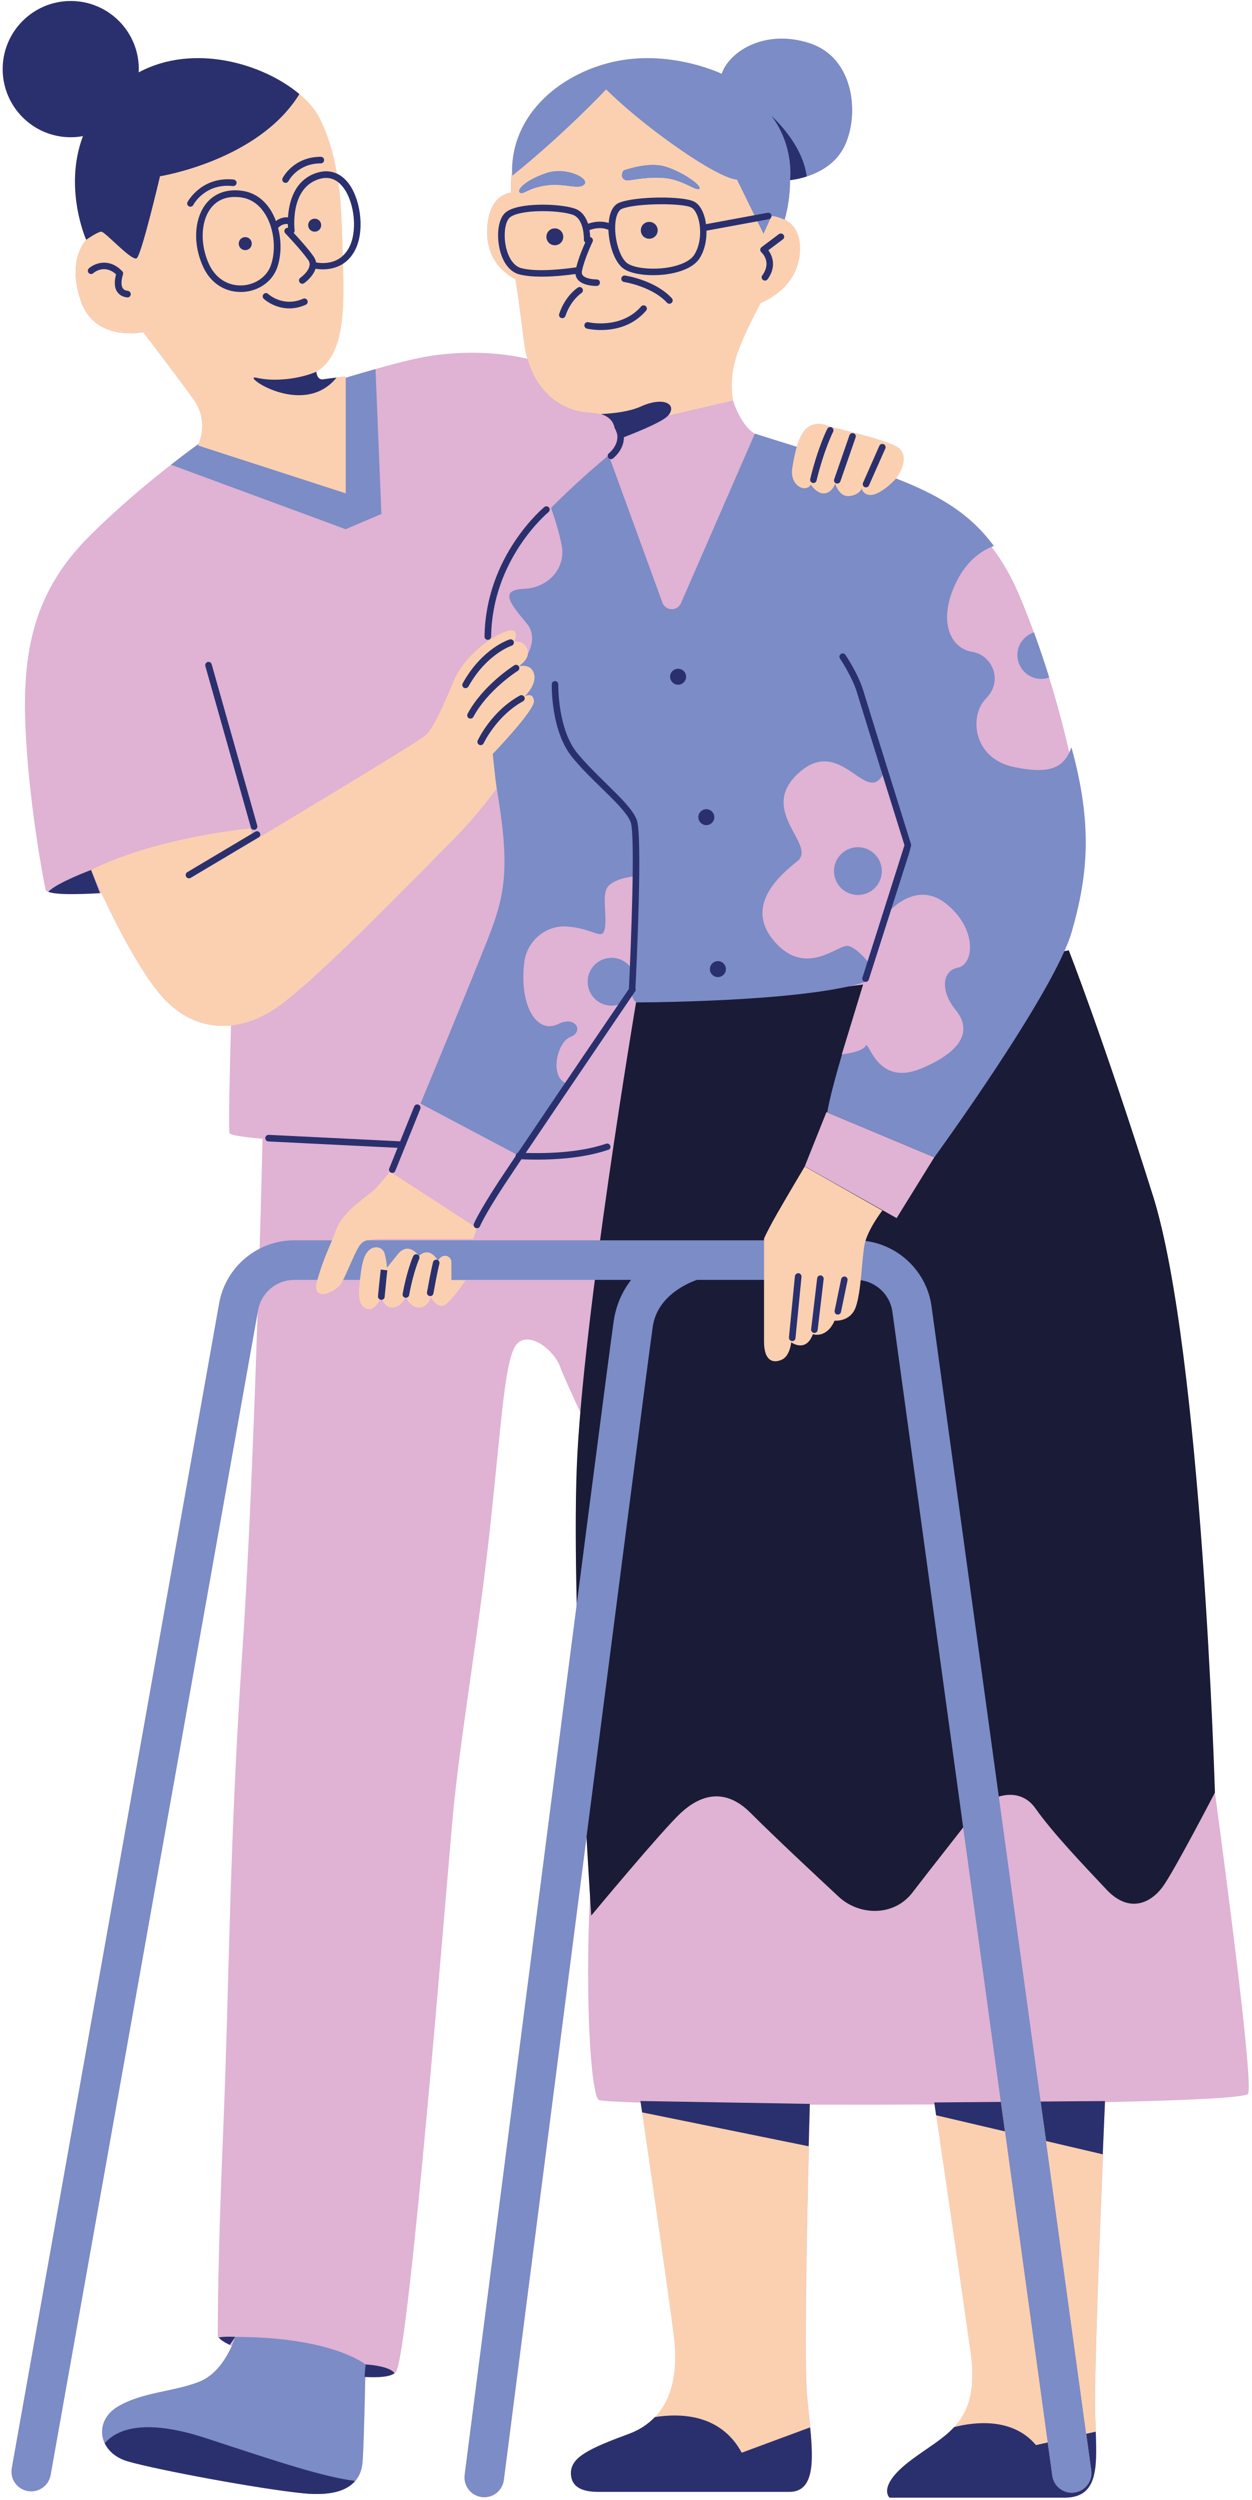 <svg width="277" height="553" viewBox="0 0 277 553" fill="none" xmlns="http://www.w3.org/2000/svg">
<path d="M244.021 475.26C244.121 472.83 244.21 470.73 244.28 469.05C244.28 468.96 244.28 468.86 244.28 468.77C244.33 467.74 244.36 466.88 244.4 466.23C244.4 466.14 244.4 466.07 244.4 465.99C244.4 465.87 244.4 465.75 244.4 465.64C244.4 465.37 244.42 465.15 244.42 465C262.53 464.62 275.65 464.01 276.13 463.15C277.29 461.04 271.79 418.72 268.75 396.11C268.52 389.13 265.46 297.57 255 264.31C244.11 229.74 236.431 210.21 236.431 210.21C236.431 210.21 236.07 210.28 235.42 210.42C236.14 208.79 236.71 207.32 237.07 206.05C240.63 193.58 241.711 182.46 236.991 165.33C236.861 165.71 236.72 166.05 236.55 166.39C236.06 164.12 234.6 157.88 232.11 149.86C231.87 149.11 231.63 148.34 231.38 147.56C231.35 147.51 231.341 147.44 231.331 147.39C230.831 145.84 230.29 144.23 229.71 142.59C229.69 142.54 229.66 142.48 229.65 142.41C229.36 141.59 229.06 140.74 228.75 139.9C227.78 137.25 226.721 134.52 225.561 131.78C223.721 127.41 221.61 123.87 219.36 120.97C219.52 120.91 219.701 120.83 219.851 120.77C215.491 114.92 209.761 110.29 198.181 105.85C199.581 104.12 201.251 100.27 198.181 98.68C194.941 97 183.53 94.36 183.53 94.36C183.53 94.36 181.131 93.03 178.971 94.36C177.731 95.12 176.88 96.81 176.28 98.84C168.82 96.54 166.971 95.92 166.971 95.92C163.771 94.01 162.17 88.56 162.17 88.56C162.17 88.56 161.33 84.87 162.53 80.07C163.73 75.27 168.291 66.98 168.291 66.98C168.291 66.98 176.33 64.09 176.94 55.93C177.26 51.47 175.38 49.46 173.59 48.54C174.9 44.01 174.771 39.85 174.771 39.85C174.771 39.85 174.88 39.83 175.03 39.81H175.061C175.151 39.81 175.25 39.78 175.38 39.76H175.4C176.05 39.66 177.15 39.46 178.46 39.03C181.31 38.11 185.041 36.18 186.911 32.16C190.161 25.2 188.95 12.83 179.23 9.6C169.5 6.35 161.461 11.16 159.661 16.32C159.661 16.32 148.97 11.16 136.84 13.44C124.71 15.72 112.71 24.97 113.3 38.89C113.28 38.33 113.301 37.8 113.331 37.26C112.891 40.4 113.07 42.62 113.07 42.62C113.07 42.62 108.03 42.74 107.78 50.9C107.54 59.06 114.021 61.7 114.021 61.7C114.021 61.7 114.51 64.23 115.94 75.64C116.1 76.99 116.361 78.22 116.701 79.36C107.811 77.3 99.061 78.01 93.971 78.94C90.681 79.55 86.091 80.76 81.661 82.03C81.601 82.05 81.54 82.06 81.481 82.08C81.1 82.19 80.7 82.3 80.32 82.42C80.25 82.44 80.16 82.47 80.07 82.48C79.65 82.61 79.221 82.73 78.811 82.86C78.791 82.86 78.781 82.86 78.77 82.86C78.32 83 77.871 83.13 77.431 83.25C77.391 83.25 77.35 83.27 77.32 83.28C77.02 83.37 76.731 83.46 76.431 83.55V83.27C76.431 83.27 75.501 83.37 74.411 83.5H74.371C74.131 83.52 73.89 83.55 73.65 83.59C73.57 83.59 73.48 83.61 73.4 83.62C73.22 83.65 73.03 83.67 72.86 83.69C72.72 83.69 72.611 83.72 72.481 83.73C72.361 83.75 72.231 83.77 72.121 83.78C71.891 83.82 71.68 83.85 71.501 83.87C70.061 84.11 69.94 82.19 69.94 82.19C75.94 78.71 76.18 69.1 75.82 58.42V58.32C76.95 57.59 78.01 56.49 78.77 54.75C80.66 50.44 79.661 43.45 76.681 40.06C76.021 39.31 75.281 38.75 74.481 38.38C73.77 34.17 72.611 30.04 70.661 26.13C69.741 24.32 68.211 22.5 66.201 20.8C65.221 19.97 64.121 19.19 62.931 18.43C62.891 18.41 62.861 18.38 62.81 18.37C61.651 17.64 60.401 16.97 59.081 16.35C59.001 16.31 58.931 16.29 58.851 16.25C57.541 15.66 56.171 15.12 54.741 14.65C54.641 14.61 54.54 14.58 54.44 14.56C53.8 14.36 53.141 14.17 52.48 14C52.401 13.97 52.331 13.95 52.251 13.94C51.531 13.77 50.79 13.61 50.05 13.46C49.94 13.43 49.831 13.42 49.73 13.41C49.09 13.29 48.45 13.19 47.81 13.12C47.66 13.09 47.52 13.08 47.38 13.07C46.64 12.99 45.901 12.92 45.141 12.89H44.94C44.27 12.86 43.6 12.86 42.94 12.89C42.76 12.89 42.571 12.89 42.391 12.91C41.671 12.95 40.95 12.99 40.23 13.07H40.181C39.451 13.16 38.721 13.29 37.991 13.42C37.801 13.46 37.61 13.5 37.44 13.54C36.83 13.67 36.21 13.81 35.61 14C35.48 14.04 35.341 14.06 35.221 14.11C34.511 14.32 33.8 14.59 33.11 14.86C32.95 14.93 32.791 15 32.621 15.06C32.051 15.31 31.49 15.57 30.94 15.87C30.83 15.92 30.731 15.97 30.621 16.03C30.621 15.78 30.65 15.54 30.65 15.29C30.7 7 23.95 0.25 15.63 0.25C7.31 0.25 0.57 6.99 0.57 15.31C0.57 23.63 7.31 30.38 15.63 30.38C16.55 30.38 17.46 30.28 18.34 30.12C14.8 39.49 17.47 48.76 18.61 51.92C18.61 51.92 18.61 51.94 18.61 51.96C18.78 52.43 18.911 52.76 18.991 52.92C18.991 52.92 18.997 52.937 19.01 52.97C19.04 53.02 19.061 53.07 19.061 53.07C19.061 53.07 14.74 57.27 17.86 66.52C20.98 75.77 31.67 73.48 31.67 73.48C31.67 73.48 39.24 83.33 42.84 88.37C45.85 92.58 44.511 96.87 43.971 98.17C42.671 99.1 40.501 100.71 37.81 102.81C32.85 106.68 26.111 112.27 19.701 118.67C7.531 130.84 4.98 143.97 5.61 160.29C6.25 176.61 9.45 193.9 10.09 196.79C10.15 197.1 10.62 197.33 11.36 197.49C11.38 197.49 11.411 197.49 11.431 197.51C12.271 197.68 13.471 197.78 14.931 197.8H15.081C15.551 197.82 16.04 197.82 16.57 197.8C17.66 197.8 18.85 197.75 20.09 197.7C20.14 197.7 20.18 197.7 20.23 197.7C20.831 197.66 21.461 197.65 22.081 197.6H22.101C22.211 197.6 22.321 197.6 22.451 197.58C25.291 203.64 30.32 213.65 35.03 219.49C39.51 225.04 45.2 227.45 51.11 226.84C50.84 236.31 50.55 249.19 50.76 250.59C50.82 251.06 53.56 251.51 58.09 251.9C58.01 255.13 57.8 264.19 57.44 276.26C52.85 278.6 49.42 282.99 48.48 288.36L2.59 545.98C2.16 548.35 3.74 550.62 6.11 551.04C8.48 551.47 10.75 549.89 11.17 547.52L57.001 290.21C56.23 313.84 55.111 343.4 53.621 365.23C50.731 407.81 50.73 438.86 49.46 469.28C48.181 499.69 48.181 513.14 48.181 516.67C48.181 516.8 48.251 516.96 48.371 517.12C48.531 517.37 48.84 517.62 49.251 517.89C49.461 518.03 49.691 518.17 49.951 518.31H49.971C50.351 518.52 50.781 518.74 51.27 518.95C50.2 521.38 47.91 525.38 44.02 526.9C38.251 529.14 31.531 529.14 26.081 532.35C22.541 534.44 21.72 538.15 23.44 541.02C23.48 541.07 23.52 541.14 23.55 541.19C23.65 541.36 23.771 541.52 23.891 541.68C23.941 541.76 24.021 541.83 24.081 541.91C24.221 542.07 24.36 542.23 24.51 542.38C24.68 542.56 24.881 542.73 25.081 542.88C25.181 542.97 25.31 543.04 25.42 543.12C25.58 543.23 25.75 543.36 25.92 543.46C26.03 543.52 26.16 543.6 26.28 543.66C26.49 543.77 26.7 543.87 26.92 543.97C27.04 544.02 27.14 544.07 27.26 544.12C27.61 544.26 27.96 544.39 28.34 544.5C35.07 546.42 57.47 550.59 67.09 551.54C67.79 551.6 68.441 551.65 69.081 551.68C69.271 551.68 69.451 551.68 69.641 551.68C70.081 551.68 70.5 551.68 70.92 551.68C71.09 551.68 71.281 551.68 71.451 551.65C71.871 551.63 72.291 551.59 72.681 551.53C72.791 551.53 72.9 551.5 73.01 551.49C73.51 551.42 73.991 551.33 74.431 551.22C74.461 551.2 74.48 551.19 74.51 551.19C74.92 551.08 75.291 550.95 75.641 550.82C75.721 550.78 75.8 550.75 75.88 550.72C76.19 550.58 76.48 550.44 76.76 550.29C76.81 550.25 76.87 550.24 76.92 550.2C77.57 549.81 78.121 549.35 78.581 548.85C79.621 547.64 80.131 546.14 80.241 544.52C80.481 541.17 80.731 530.84 80.831 525.84C82.321 525.92 83.64 525.92 84.71 525.79C84.751 525.79 84.79 525.79 84.84 525.79C85.06 525.76 85.281 525.74 85.491 525.69C85.551 525.69 85.63 525.66 85.69 525.65C85.88 525.62 86.051 525.58 86.221 525.51C86.281 525.49 86.341 525.48 86.391 525.46C86.551 525.41 86.69 525.35 86.82 525.3C86.87 525.27 86.9 525.25 86.94 525.24C87.07 525.17 87.19 525.1 87.3 525.01C87.42 524.91 87.53 524.81 87.61 524.68C90.49 520.2 98.5 420.64 100.09 402.71C101.69 384.77 105.851 361.73 108.411 338.03C110.971 314.35 111.61 302.17 113.86 298.01C116.1 293.85 122.51 298.01 124.11 302.81C124.4 303.67 126 307.23 128.42 312.48C128.05 316.87 127.78 320.95 127.63 324.57C127.31 333.01 127.36 343.7 127.63 354.91C118.13 428.37 103.711 540.66 102.831 547.5C102.531 549.9 104.211 552.08 106.601 552.39C106.791 552.41 106.98 552.43 107.17 552.43C109.33 552.43 111.211 550.82 111.491 548.62C111.651 547.28 121.06 474.06 129.8 406.35C130.09 411.51 130.351 415.81 130.541 418.87C129.371 443.58 130.83 463.34 132.46 464.49C132.79 464.73 136.221 464.93 141.791 465.1C142.301 468.61 147.88 506.9 149.11 516.68C150.04 524.12 148.931 530.54 144.951 534.73C144.571 535.12 144.181 535.48 143.771 535.83C143.771 535.85 143.74 535.85 143.73 535.86C143.34 536.18 142.921 536.49 142.491 536.78C142.441 536.82 142.401 536.85 142.351 536.87C141.951 537.13 141.53 537.36 141.09 537.6C141 537.65 140.92 537.69 140.84 537.74C140.32 538 139.771 538.23 139.201 538.44C130.551 541.64 126.391 543.56 126.391 547.09C126.391 550.62 129.59 551.25 132.48 551.25H174.73C175.14 551.25 175.5 551.2 175.84 551.14C175.94 551.11 176.041 551.08 176.141 551.06C176.371 551 176.591 550.91 176.791 550.81C176.881 550.76 176.98 550.72 177.07 550.67C177.28 550.55 177.481 550.4 177.661 550.25C177.701 550.2 177.761 550.17 177.811 550.12C178.021 549.91 178.221 549.66 178.391 549.41C178.441 549.33 178.481 549.24 178.541 549.14C178.661 548.94 178.771 548.73 178.871 548.5C178.921 548.39 178.96 548.27 179.01 548.14C179.08 547.9 179.17 547.67 179.23 547.41C179.27 547.29 179.29 547.18 179.32 547.05C179.4 546.69 179.471 546.31 179.521 545.91C179.521 545.79 179.541 545.65 179.561 545.52C179.591 545.23 179.61 544.93 179.63 544.61C179.63 544.42 179.661 544.22 179.661 544.02C179.661 543.75 179.661 543.48 179.661 543.2V542.56C179.661 542.28 179.66 541.97 179.63 541.66C179.63 541.26 179.601 540.85 179.581 540.42C179.581 540.17 179.55 539.93 179.53 539.68C179.51 539.35 179.48 539.01 179.46 538.67C179.46 538.51 179.421 538.33 179.411 538.17C179.171 535.55 178.82 532.79 178.57 530.11C177.87 522.74 178.57 490.75 178.96 474.7C178.96 474.25 178.98 473.81 179 473.38C179 473.12 179.001 472.87 179.021 472.62C179.041 472.37 179.021 472.11 179.041 471.88C179.061 471.55 179.07 471.24 179.07 470.94C179.07 470.67 179.07 470.4 179.09 470.15V470.08C179.11 469.58 179.12 469.09 179.13 468.67V468.64C179.13 468.22 179.16 467.83 179.17 467.49C179.17 467.43 179.17 467.35 179.17 467.29C179.17 467 179.17 466.73 179.19 466.5V466.46C179.19 466.26 179.21 466.1 179.21 465.96C179.21 465.76 179.21 465.62 179.21 465.55C188.04 465.57 197.45 465.57 206.8 465.51C207.39 469.56 212.64 505.1 214.75 520.19C215.98 528.96 214.22 533.58 211.13 536.93C210.81 537.26 210.49 537.59 210.15 537.9C210.15 537.92 210.12 537.93 210.11 537.94C209.77 538.25 209.411 538.56 209.061 538.86C207.291 540.32 205.271 541.61 203.221 543.05C203.171 543.09 203.101 543.13 203.061 543.17C202.581 543.51 202.111 543.84 201.641 544.2C193.961 549.96 196.84 552.52 196.84 552.52H235.59C236.07 552.52 236.51 552.48 236.94 552.43C237.09 552.4 237.21 552.38 237.34 552.35C237.61 552.3 237.881 552.25 238.121 552.18C238.271 552.13 238.391 552.09 238.521 552.03C238.731 551.95 238.931 551.86 239.121 551.76C239.251 551.7 239.37 551.62 239.5 551.55C239.66 551.44 239.831 551.32 239.991 551.19C240.091 551.1 240.201 551.02 240.291 550.92C240.441 550.77 240.561 550.62 240.701 550.46C240.781 550.36 240.87 550.27 240.94 550.17C241.09 549.96 241.221 549.72 241.351 549.47C241.391 549.4 241.43 549.32 241.48 549.26C241.63 548.96 241.75 548.64 241.86 548.31C241.9 548.16 241.93 548.02 241.98 547.87C242.04 547.64 242.101 547.42 242.141 547.18C242.181 547 242.211 546.82 242.241 546.63C242.281 546.4 242.32 546.18 242.36 545.94C242.38 545.74 242.41 545.54 242.42 545.34C242.45 545.1 242.471 544.85 242.471 544.61C242.471 544.4 242.511 544.18 242.521 543.96C242.521 543.7 242.55 543.44 242.55 543.17C242.55 542.94 242.55 542.72 242.55 542.48V541.64C242.55 541 242.55 540.35 242.51 539.67V539.45C242.46 537.61 242.35 535.65 242.3 533.6C242.07 526.02 243.32 493.94 244.05 476.37C243.96 476.03 243.981 475.66 243.991 475.31L244.021 475.26ZM75.63 41.06C78.25 44.03 79.141 50.41 77.491 54.19C77.031 55.23 76.46 56 75.82 56.58C75.66 51.24 75.571 45.72 74.831 40.31C75.111 40.52 75.381 40.77 75.641 41.06H75.63Z" fill="#E0B2D3"/>
<path d="M255.03 264.311C244.14 229.741 236.46 210.211 236.46 210.211C236.46 210.211 228.99 211.791 217.41 213.781V214.281C217.41 215.241 216.7 216.441 216.45 218.841C216.21 221.251 215.25 232.291 215.25 232.291C215.25 232.291 203 242.141 198.19 241.651C193.39 241.161 186.25 233.201 186.25 233.201L190.96 217.781C175.12 219.861 157.19 221.591 140.73 221.711C140.73 221.711 128.89 291.821 127.61 324.481C126.34 357.141 130.81 423.731 130.81 423.731C130.81 423.731 146.5 404.831 150.66 400.991C154.82 397.161 160.27 395.231 166.03 400.991C171.8 406.761 181.08 415.391 185.57 419.571C190.05 423.731 197.74 424.051 201.9 418.601C206.06 413.151 212.46 405.151 215.34 401.311C218.23 397.471 225.27 394.581 229.1 400.031C232.94 405.481 239.67 412.511 244.79 417.961C249.91 423.411 254.72 420.841 257.27 417.321C259.83 413.801 268.8 396.511 268.8 396.511C268.8 396.511 265.93 298.891 255.04 264.311H255.03ZM198.38 269.451L178.05 258.001L182.85 245.991L206.71 255.991L198.38 269.441V269.451Z" fill="#1A1B37"/>
<path d="M107.45 208.94C110.97 199.98 112.9 194.54 110.65 179.16C109.62 172.09 107.78 162.31 107.02 152.62C115.11 149.6 120.11 142.17 116.57 137.94C112.97 133.61 110.33 130.49 115.86 130.26C121.39 130.02 125.22 125.69 124.27 120.64C123.68 117.54 122.63 114.33 121.91 112.35C128.73 105.51 134.68 100.72 134.68 100.72L146.55 133.29C147.24 135.18 149.87 135.25 150.67 133.41L167.01 95.92C167.01 95.92 170.85 97.2 189.74 102.96C207.25 108.3 214.58 113.65 219.89 120.77C217.49 121.63 213.93 123.77 211.43 129.05C207.35 137.7 210.47 143.45 215.04 144.18C219.6 144.89 222 150.65 218.16 154.5C214.33 158.34 215.28 167.71 224.17 169.63C232.05 171.33 235.39 170.01 237.06 165.33C241.77 182.46 240.71 193.57 237.14 206.05C233.3 219.5 206.72 256 206.72 256L183.04 246.08C183.04 246.08 183.36 243.17 186.3 233.23C187.34 233.1 190.91 232.57 191.52 231.34C192.23 229.9 193.92 240.47 203.76 236.38C213.61 232.29 214.82 227.5 211.44 223.41C208.09 219.33 208.32 214.76 211.93 214.05C215.54 213.33 216.26 205.4 209.29 199.88C203.64 195.4 198.48 199.75 196.72 201.57L201.37 187.64L195.84 170.34C192.01 179.47 186.48 162.41 176.87 170.83C167.26 179.24 180.96 186.92 176.38 190.52C171.82 194.13 164.62 200.85 171.58 208.53C178.54 216.21 185.52 208.76 187.67 209.24C189.48 209.64 191.79 212.4 192.48 213.29L191.18 217.3C176.98 221.73 140.76 221.73 140.76 221.73C140.19 221.26 139.9 220.62 139.78 219.95C138.85 221.45 137.2 222.45 135.31 222.45C132.39 222.45 130.02 220.08 130.02 217.16C130.02 214.24 132.39 211.87 135.31 211.87C137.45 211.87 139.29 213.16 140.12 215C140.17 209.79 140.35 193.86 140.35 193.86C140.35 193.86 136.74 194.1 134.82 195.78C132.9 197.46 134.33 201.79 133.85 205.14C133.39 208.39 131.59 205.37 125.42 204.94C120.68 204.62 116.55 208.2 115.99 212.9C114.83 222.55 118.82 228.87 123.53 226.51C127.37 224.59 129.29 228.19 126.17 229.39C123.33 230.48 121.5 237.94 125.18 239.62L114.81 255.64L93.04 244.12C93.04 244.12 103.92 217.89 107.44 208.93L107.45 208.94ZM134.1 19.79C134.1 19.79 139.98 25.8 150.19 32.89C160.4 39.97 163.04 39.74 163.04 39.74L168.92 51.75L170.71 47.78C170.71 47.78 171.79 47.78 173.59 48.62C174.92 44.06 174.8 39.85 174.8 39.85C174.8 39.85 183.68 39.14 186.92 32.17C190.17 25.21 188.97 12.84 179.24 9.6C169.52 6.36 161.47 11.16 159.67 16.33C159.67 16.33 148.98 11.17 136.85 13.45C124.72 15.73 112.73 24.98 113.32 38.9C124.84 29.65 134.09 19.8 134.09 19.8L134.1 19.79ZM137.94 37.69C137.35 38.53 137.45 39.48 138.3 39.84C139.14 40.21 141.91 39.13 146.46 39.36C151.02 39.59 154.03 42.48 154.75 41.76C155.47 41.04 150.55 37.68 146.82 36.72C143.1 35.76 137.94 37.69 137.94 37.69ZM120.77 38.29C116.21 39.85 114.41 41.9 114.89 42.49C115.63 43.41 116.57 41.65 120.77 41.05C124.97 40.45 127.98 42.12 129.29 40.81C130.6 39.5 125.33 36.72 120.77 38.28V38.29ZM189.81 187.4C186.89 187.4 184.52 189.77 184.52 192.69C184.52 195.61 186.89 197.97 189.81 197.97C192.73 197.97 195.1 195.61 195.1 192.69C195.08 189.77 192.73 187.4 189.81 187.4ZM230.38 150.18C231 150.18 231.59 150.06 232.14 149.86C231.17 146.76 230.04 143.39 228.77 139.88C226.65 140.57 225.09 142.53 225.09 144.89C225.11 147.81 227.46 150.18 230.38 150.18ZM44.05 526.86C38.28 529.1 31.56 529.1 26.11 532.31C20.66 535.5 21.63 542.56 28.36 544.47C35.09 546.39 57.49 550.56 67.1 551.52C76.71 552.48 79.91 548.96 80.221 544.47C80.55 539.99 80.86 523.02 80.86 523.02C80.86 523.02 73.5 516.93 52.04 516.93C52.04 516.93 49.81 524.61 44.04 526.86H44.05ZM84.38 113.69L83.08 81.65C75.39 83.81 67.74 86.32 67.74 86.32L45.34 97.21C45.34 97.21 42.3 99.31 37.83 102.8L76.471 117.06L84.39 113.69H84.38ZM241.43 546.43L206.1 288.97C204.97 280.64 197.76 274.36 189.35 274.36H65.13C56.91 274.36 49.92 280.24 48.49 288.32L2.62 545.94C2.19 548.31 3.77 550.58 6.14 551C8.51 551.43 10.78 549.85 11.2 547.48L57.09 289.85C57.78 285.94 61.16 283.11 65.13 283.11H139.63C137.8 285.5 136.34 288.47 135.78 292.21C134.19 302.99 104.08 537.47 102.8 547.44C102.5 549.83 104.18 552.02 106.57 552.33C106.76 552.35 106.95 552.36 107.14 552.36C109.31 552.36 111.18 550.76 111.46 548.55C111.77 546.11 142.85 304.19 144.42 293.47C145.43 286.56 152.33 283.76 154.21 283.11H189.34C193.41 283.11 196.89 286.14 197.44 290.17L232.78 547.63C233.08 549.82 234.95 551.4 237.09 551.4C237.29 551.4 237.48 551.4 237.68 551.35C240.08 551.04 241.74 548.83 241.41 546.44L241.43 546.43Z" fill="#7B8CC6"/>
<path d="M175.28 103.601C175.87 99.77 176.84 95.671 179.01 94.371C181.16 93.04 183.57 94.371 183.57 94.371C183.57 94.371 194.971 97.01 198.221 98.69C201.461 100.37 199.42 104.57 197.98 106.13C196.54 107.69 194.021 109.621 192.451 109.491C190.891 109.371 190.661 108.05 190.661 108.05C190.661 108.05 190.17 109.49 187.9 109.73C185.62 109.97 184.78 106.971 184.78 106.971C184.78 106.971 184.19 108.89 182.5 109.13C180.81 109.37 179.38 107.21 179.38 107.21C178.28 109.12 174.68 107.451 175.28 103.601ZM118.13 148.98C117.41 146.57 114.641 147.42 114.641 147.42C114.641 147.42 117.4 145.861 116.69 143.701C115.97 141.541 113.8 141.911 113.8 141.911C113.8 141.911 115.36 138.42 111.76 139.75C108.15 141.08 102.64 145.4 100.48 150.44C98.33 155.48 96.031 161.001 94.121 162.681C92.201 164.371 56.3 185.86 56.3 185.86L55.331 183.221C31.441 185.981 20.16 192.46 20.16 192.46C20.16 192.46 27.96 210.7 35.04 219.48C42.13 228.25 52.21 229.201 61.46 222.721C70.7 216.241 94.841 191.141 100.241 185.741C105.641 180.341 109.85 174.46 109.85 174.46L109.01 166.78C109.01 166.78 118.381 157.06 118.141 155.01C117.901 152.97 116.09 154.05 116.09 154.05C116.09 154.05 118.871 151.4 118.141 149L118.13 148.98ZM31.69 73.46C31.69 73.46 39.26 83.311 42.86 88.35C46.47 93.391 43.831 98.55 43.831 98.55L76.491 109.121V83.3C76.491 83.3 73 83.661 71.57 83.891C70.14 84.121 70.01 82.21 70.01 82.21C76.01 78.73 76.251 69.12 75.891 58.44C75.52 47.75 75.761 36.241 70.721 26.141C65.691 16.051 41.071 5.72 25.701 19.53C10.331 33.34 19.101 53.03 19.101 53.03C19.101 53.03 14.771 57.23 17.89 66.48C21.011 75.73 31.681 73.44 31.681 73.44L31.69 73.46ZM83.31 262.67C81.63 264.59 76.1 267.471 74.42 271.911C72.74 276.361 71.781 277.79 70.221 283.081C68.661 288.361 74.421 285.96 75.621 283.67C76.831 281.39 77.671 279.11 78.871 276.71C80.07 274.31 80.791 274.07 84.991 274.07H104.681L105.52 271.661L86.31 259.181C86.31 259.181 84.99 260.741 83.31 262.661V262.67ZM99.88 279.25C99.88 277.81 97.96 276.971 96.891 278.891C96.891 278.891 95.21 275.53 92.69 277.81C92.69 277.81 90.41 274.451 88 277.451L85.6 280.44C85.6 280.44 85.6 279.24 85.11 277.32C84.62 275.41 81.5 275.04 80.42 278.65C79.93 280.3 79.71 282.26 79.46 285.02C79.22 287.77 79.951 289.461 81.621 289.581C83.3 289.701 84.371 286.82 84.371 286.82C84.371 286.82 84.86 289.351 86.9 289.221C88.95 289.101 89.79 286.82 89.79 286.82C89.79 286.82 90.75 289.351 92.78 289.221C94.82 289.101 95.31 286.94 95.31 286.94C95.31 286.94 96.511 289.1 97.951 288.86C99.401 288.62 102.991 283.21 102.991 283.21H99.871V279.25H99.88ZM171.8 268.69C169.88 272.04 169.04 273.971 169.04 273.971V296.79C169.04 301.24 171.2 301.59 173 300.75C174.8 299.91 175.05 296.92 175.05 296.92C175.05 296.92 178.29 299.32 179.85 295.13C179.85 295.13 182.84 296.2 184.65 292.13C184.65 292.13 188.13 292.49 189.33 289.13C190.53 285.78 190.66 278.811 191.25 275.451C191.84 272.091 195.21 267.77 195.21 267.77L178.04 258.04C178.04 258.04 173.71 265.331 171.79 268.701L171.8 268.69ZM130.371 91.23C124.971 91.11 117.401 87.03 115.971 75.63C114.531 64.23 114.05 61.701 114.05 61.701C114.05 61.701 107.58 59.06 107.81 50.9C108.05 42.74 113.1 42.61 113.1 42.61C113.1 42.61 112.94 40.39 113.36 37.26C113.36 37.8 113.31 38.341 113.34 38.891C124.87 29.651 134.11 19.8 134.11 19.8C134.11 19.8 139.991 25.81 150.201 32.9C160.411 39.98 163.05 39.75 163.05 39.75L168.931 51.76L170.721 47.791C170.721 47.791 171.8 47.79 173.6 48.63C173.6 48.61 173.6 48.59 173.63 48.57C175.41 49.49 177.301 51.5 176.971 55.96C176.381 64.12 168.33 67.01 168.33 67.01C168.33 67.01 163.77 75.3 162.56 80.11C161.36 84.91 162.201 88.59 162.201 88.59L135.951 94.681C135.951 94.681 135.771 91.39 130.371 91.27V91.23ZM138.3 39.84C139.14 40.21 141.91 39.13 146.46 39.36C151.02 39.59 154.03 42.48 154.75 41.76C155.47 41.04 150.55 37.681 146.82 36.721C143.1 35.761 137.94 37.69 137.94 37.69C137.34 38.52 137.45 39.48 138.3 39.84ZM120.77 38.291C116.21 39.85 114.411 41.901 114.891 42.491C115.631 43.411 116.57 41.65 120.77 41.05C124.97 40.45 127.98 42.12 129.29 40.81C130.6 39.501 125.33 36.72 120.77 38.28V38.291ZM244.471 464.741L230.23 464.86L241.42 546.431C241.75 548.821 240.081 551.02 237.701 551.34C237.501 551.38 237.3 551.391 237.11 551.391C234.97 551.391 233.09 549.811 232.8 547.621L221.451 464.94L206.71 465.06C206.71 465.06 212.471 504.12 214.721 520.13C216.961 536.14 209.27 538.371 201.6 544.141C193.91 549.901 196.8 552.46 196.8 552.46H235.54C243.86 552.46 242.58 544.141 242.27 533.56C241.93 523 244.491 464.73 244.491 464.73L244.471 464.741ZM179.17 465.38L141.701 464.741C141.701 464.741 147.79 506.35 149.07 516.61C150.35 526.86 147.791 535.181 139.141 538.371C130.501 541.571 126.34 543.49 126.34 547.02C126.34 550.55 129.53 551.181 132.42 551.181H174.681C181.721 551.181 179.48 539.98 178.52 530.05C177.56 520.13 179.17 465.38 179.17 465.38Z" fill="#FBD0B0"/>
<path d="M92.991 245.3L87.46 258.991C87.35 259.261 87.081 259.451 86.79 259.451C86.701 259.451 86.611 259.43 86.52 259.4C86.15 259.25 85.971 258.82 86.121 258.46L87.96 253.9L59.391 252.491C58.991 252.471 58.69 252.13 58.69 251.73C58.72 251.33 59.05 251.03 59.46 251.03L88.53 252.46L91.641 244.75C91.791 244.38 92.211 244.201 92.581 244.351C92.961 244.511 93.141 244.94 92.981 245.3H92.991ZM107.92 141.53C108.32 141.53 108.641 141.22 108.661 140.82C108.891 123.62 121.231 113.38 121.351 113.28C121.661 113.01 121.711 112.57 121.451 112.26C121.191 111.95 120.751 111.901 120.431 112.161C120.301 112.261 107.441 122.901 107.201 140.811C107.201 141.211 107.51 141.53 107.92 141.53ZM96.701 278.661C96.311 278.561 95.91 278.791 95.811 279.181C95.791 279.251 95.321 281.07 94.471 285.84C94.411 286.23 94.66 286.621 95.061 286.681C95.111 286.701 95.15 286.701 95.19 286.701C95.54 286.701 95.84 286.45 95.9 286.09C96.72 281.39 97.21 279.57 97.21 279.55C97.31 279.17 97.08 278.761 96.69 278.661H96.701ZM92.38 277.51C92 277.35 91.581 277.511 91.411 277.871C91.361 278.001 90.051 280.891 89.081 286.221C89.021 286.611 89.27 286.991 89.67 287.061C89.72 287.061 89.76 287.061 89.811 287.061C90.16 287.061 90.46 286.811 90.52 286.471C91.451 281.361 92.731 278.511 92.741 278.471C92.901 278.101 92.74 277.67 92.38 277.51ZM84.38 287.53C84.76 287.53 85.071 287.261 85.101 286.871C85.341 284.231 85.69 280.991 85.69 280.991L84.241 280.831C84.241 280.831 83.87 284.081 83.63 286.721C83.6 287.131 83.9 287.48 84.3 287.51C84.35 287.51 84.361 287.51 84.371 287.51L84.38 287.53ZM175.28 296.661C175.66 296.661 175.97 296.38 176 296.01L177.331 282.431C177.361 282.031 177.06 281.68 176.67 281.63C176.28 281.6 175.921 281.901 175.871 282.291L174.55 295.84C174.51 296.25 174.811 296.6 175.201 296.65C175.231 296.65 175.251 296.65 175.271 296.65L175.28 296.661ZM181.601 282.121C181.191 282.071 180.841 282.36 180.791 282.76L179.46 294.041C179.41 294.441 179.701 294.801 180.101 294.851H180.19C180.55 294.851 180.86 294.58 180.9 294.21L182.23 282.931C182.28 282.551 181.99 282.181 181.59 282.121H181.601ZM186.96 282.38C186.58 282.31 186.181 282.551 186.101 282.951L184.661 289.911C184.581 290.301 184.821 290.69 185.221 290.78C185.271 290.78 185.321 290.78 185.371 290.78C185.711 290.78 186.01 290.54 186.07 290.19L187.51 283.23C187.6 282.84 187.35 282.451 186.96 282.371V282.38ZM201.55 187.121C201.6 186.981 201.59 186.85 201.55 186.71C201.46 186.41 192.051 156.291 190.991 152.741C189.881 149.061 187.16 145.031 187.05 144.851C186.83 144.521 186.381 144.44 186.041 144.67C185.701 144.89 185.621 145.341 185.851 145.681C185.871 145.731 188.571 149.71 189.601 153.17C190.621 156.58 199.26 184.26 200.11 186.96L190.811 216.25C190.691 216.63 190.901 217.06 191.291 217.17C191.361 217.19 191.44 217.201 191.51 217.201C191.81 217.201 192.1 217.001 192.21 216.701L201.11 188.82L201.561 187.141L201.55 187.121ZM184.021 94.54C183.651 94.371 183.221 94.49 183.041 94.86C182.951 95.02 180.94 98.981 179.26 105.951C179.17 106.341 179.411 106.73 179.791 106.82C179.851 106.84 179.91 106.851 179.96 106.851C180.28 106.851 180.591 106.62 180.661 106.28C182.301 99.5 184.3 95.561 184.32 95.52C184.5 95.171 184.37 94.731 184.01 94.54H184.021ZM185.01 106.92C185.08 106.95 185.171 106.971 185.241 106.971C185.551 106.971 185.831 106.78 185.931 106.48L189.3 96.76C189.44 96.38 189.241 95.96 188.851 95.84C188.471 95.71 188.051 95.91 187.931 96.29L184.561 106.021C184.431 106.391 184.62 106.81 185.01 106.94V106.92ZM191.311 107.75C191.411 107.8 191.501 107.811 191.601 107.811C191.881 107.811 192.15 107.651 192.26 107.371L195.871 99.221C196.041 98.841 195.87 98.41 195.5 98.26C195.12 98.1 194.701 98.261 194.541 98.641L190.94 106.8C190.77 107.16 190.941 107.6 191.311 107.75ZM115.01 153.86C108.74 157.3 105.81 163.54 105.69 163.8C105.52 164.16 105.69 164.601 106.05 164.771C106.15 164.821 106.251 164.831 106.351 164.831C106.621 164.831 106.89 164.67 107.01 164.4C107.05 164.35 109.87 158.33 115.71 155.13C116.06 154.94 116.2 154.491 116 154.141C115.8 153.791 115.36 153.67 115 153.86H115.01ZM114.561 148.4C114.891 148.19 115.011 147.74 114.791 147.4C114.581 147.06 114.131 146.951 113.791 147.161C113.521 147.341 106.861 151.541 103.451 157.891C103.271 158.241 103.401 158.69 103.741 158.88C103.861 158.93 103.97 158.96 104.09 158.96C104.36 158.96 104.6 158.831 104.73 158.581C107.95 152.571 114.491 148.441 114.561 148.391V148.4ZM103.641 151.86C107.641 144.68 113.14 142.85 113.19 142.84C113.57 142.71 113.78 142.31 113.67 141.92C113.54 141.54 113.14 141.331 112.75 141.451C112.5 141.521 106.661 143.43 102.371 151.15C102.181 151.5 102.301 151.951 102.641 152.141C102.761 152.201 102.881 152.221 102.991 152.221C103.261 152.221 103.5 152.091 103.63 151.851L103.641 151.86ZM130.181 71.27C129.791 71.18 129.391 71.421 129.311 71.811C129.221 72.201 129.461 72.6 129.851 72.69C129.971 72.72 131.201 73.001 132.951 73.001C135.741 73.001 139.851 72.301 142.931 68.741C143.201 68.441 143.171 67.971 142.871 67.721C142.561 67.461 142.101 67.481 141.851 67.79C137.381 72.91 130.251 71.3 130.181 71.28V71.27ZM143.641 52.81C144.671 52.81 145.51 51.981 145.51 50.951C145.51 49.921 144.681 49.081 143.641 49.081C142.601 49.081 141.78 49.911 141.78 50.951C141.78 51.991 142.601 52.81 143.641 52.81ZM122.75 54.251C123.78 54.251 124.621 53.431 124.621 52.391C124.621 51.351 123.79 50.52 122.75 50.52C121.71 50.52 120.891 51.351 120.891 52.391C120.891 53.431 121.73 54.251 122.75 54.251ZM110.5 54.891C109.88 52.021 110.16 48.38 111.9 46.96C114.68 44.71 123.82 45.011 127.11 46.121C128.78 46.671 129.65 48.091 130.11 49.491C131.05 49.151 132.861 48.731 134.681 49.331C134.681 49.281 134.681 49.201 134.681 49.141C134.901 46.831 135.71 45.33 137.05 44.82C140.59 43.42 151.121 43.291 153.621 44.621C154.621 45.141 155.43 46.37 155.9 48.07C156.03 48.52 156.13 49.04 156.19 49.59L169.84 47.06C170.22 46.98 170.611 47.25 170.681 47.65C170.751 48.05 170.49 48.421 170.09 48.491L156.3 51.03C156.35 52.97 155.991 55.151 154.851 57.02C153.681 58.95 151.17 59.89 149.26 60.34C147.73 60.71 146.08 60.871 144.5 60.871C141.91 60.871 139.49 60.41 138.11 59.53C136.01 58.2 134.74 54.271 134.61 50.851C132.97 50.101 131.17 50.61 130.42 50.9C130.52 51.51 130.561 52.06 130.581 52.46C130.641 52.46 130.711 52.49 130.771 52.51C131.131 52.69 131.281 53.111 131.101 53.491C131.081 53.531 129.33 57.17 128.76 59.92C128.65 60.48 128.811 60.76 128.951 60.92C129.591 61.68 131.381 61.81 131.991 61.81C132.441 61.81 132.73 62.11 132.73 62.51C132.73 62.91 132.43 63.251 132.03 63.251H131.891C131.271 63.251 128.921 63.161 127.831 61.851C127.611 61.581 127.38 61.16 127.32 60.61C125.86 60.82 122.84 61.201 119.82 61.201C118.06 61.201 116.321 61.061 114.911 60.701C112.781 60.151 111.161 58.03 110.491 54.88L110.5 54.891ZM138.931 58.331C140.811 59.501 145.401 59.79 148.971 58.94C151.281 58.39 152.94 57.45 153.65 56.28C155.11 53.9 155.13 50.63 154.53 48.46C154.17 47.181 153.601 46.231 152.971 45.911C152.061 45.421 149.34 45.181 146.36 45.181C143.01 45.181 139.351 45.5 137.601 46.19C136.841 46.49 136.31 47.63 136.15 49.3C135.82 52.82 137.171 57.23 138.931 58.34V58.331ZM111.931 54.581C112.481 57.131 113.74 58.891 115.32 59.31C119.07 60.3 125.7 59.39 127.5 59.13C127.99 57.07 128.961 54.79 129.491 53.63C129.301 53.49 129.171 53.27 129.181 53.01C129.181 52.96 129.34 48.391 126.67 47.491C123.43 46.411 115.061 46.301 112.831 48.081C111.751 48.951 111.351 51.871 111.931 54.581ZM18.36 30.101C14 41.641 19.07 53.041 19.07 53.041C19.07 53.041 21.601 51.251 22.431 51.251C23.261 51.251 29.161 57.85 30.241 57.13C31.311 56.41 35.4 38.991 35.4 38.991C35.4 38.991 57.151 35.54 66.241 20.82C58.241 14.08 42.84 9.481 30.67 16.02C30.69 15.771 30.71 15.53 30.71 15.28C30.71 6.96 23.971 0.221 15.661 0.221C7.351 0.221 0.601 6.96 0.601 15.28C0.601 23.6 7.341 30.351 15.661 30.351C16.591 30.351 17.491 30.26 18.371 30.09L18.36 30.101ZM54.26 52.451C53.46 52.451 52.82 53.091 52.82 53.891C52.82 54.691 53.46 55.331 54.26 55.331C55.06 55.331 55.701 54.691 55.701 53.891C55.701 53.091 55.06 52.451 54.26 52.451ZM69.621 51.251C70.421 51.251 71.061 50.611 71.061 49.81C71.061 49.011 70.421 48.371 69.621 48.371C68.821 48.371 68.181 49.011 68.181 49.81C68.181 50.611 68.821 51.251 69.621 51.251ZM70.26 38.181C72.74 37.451 74.971 38.111 76.731 40.081C79.701 43.471 80.7 50.461 78.82 54.77C77.03 58.88 73.581 59.581 71.411 59.581C70.701 59.581 70.15 59.511 69.811 59.451C69.38 60.811 68.18 62.01 67.29 62.63C67.16 62.72 67.02 62.77 66.88 62.77C66.65 62.77 66.421 62.651 66.29 62.451C66.05 62.131 66.14 61.66 66.46 61.44C66.501 61.41 69.441 59.31 68.201 57.53C66.571 55.21 63.151 51.65 63.121 51.61C62.841 51.33 62.851 50.86 63.141 50.59C63.301 50.43 63.521 50.37 63.721 50.4C63.701 50.17 63.691 49.9 63.681 49.57C62.541 49.39 61.691 50.25 61.661 50.28C61.611 50.33 61.571 50.351 61.52 50.391C62.291 53.281 62.26 56.471 61.34 59.161C60.26 62.261 57.261 64.401 53.701 64.581C53.541 64.581 53.38 64.581 53.21 64.581C49.65 64.581 46.6 62.571 44.98 59.101C42.7 54.231 42.89 48.67 45.44 45.251C47.29 42.781 50.191 41.701 53.681 42.221C56.281 42.611 58.48 44.15 60.01 46.69C60.42 47.38 60.76 48.131 61.05 48.891C61.57 48.491 62.511 47.971 63.721 48.081C63.921 44.781 65.091 39.7 70.27 38.17L70.26 38.181ZM58.73 47.46C57.821 45.96 56.16 44.081 53.42 43.681C52.92 43.601 52.421 43.57 51.951 43.57C49.671 43.57 47.831 44.441 46.581 46.141C44.371 49.091 44.261 54.181 46.27 58.491C47.711 61.561 50.44 63.29 53.61 63.13C56.52 62.98 59.061 61.191 59.931 58.681C61.141 55.221 60.641 50.601 58.73 47.451V47.46ZM70.67 39.59C64.04 41.55 65.171 50.831 65.181 50.931C65.221 51.161 65.13 51.37 64.981 51.52C66.121 52.751 68.18 55.02 69.38 56.73C69.68 57.16 69.86 57.6 69.92 58.041C70.72 58.2 75.401 58.991 77.491 54.221C79.151 50.421 78.25 44.031 75.63 41.081C74.27 39.521 72.6 39.02 70.67 39.59ZM67.641 67.411C68.011 67.251 68.18 66.82 68.01 66.46C67.85 66.081 67.43 65.931 67.061 66.081C62.66 68.011 59.461 65.141 59.331 65.02C59.041 64.751 58.581 64.76 58.31 65.07C58.041 65.36 58.051 65.82 58.351 66.09C58.471 66.21 60.68 68.221 64.03 68.221C65.12 68.221 66.34 67.991 67.65 67.411H67.641ZM74.451 83.53C73.421 83.65 72.24 83.791 71.54 83.911C70.1 84.151 69.981 82.231 69.981 82.231C66.38 83.79 60.75 84.51 56.78 83.561C52.89 82.621 66.981 92.721 74.451 83.54V83.53ZM25.9 64.491C26.21 65.011 26.86 65.641 28.13 65.79H28.21C28.581 65.79 28.89 65.521 28.92 65.141C28.97 64.741 28.67 64.381 28.28 64.331C27.72 64.271 27.351 64.07 27.141 63.71C26.611 62.861 27.021 61.281 27.201 60.741C27.301 60.481 27.241 60.181 27.041 59.991C24.101 56.941 20.94 58.241 19.67 59.351C19.37 59.621 19.35 60.071 19.61 60.371C19.87 60.671 20.33 60.711 20.63 60.431C20.89 60.211 23.141 58.38 25.681 60.69C25.441 61.52 25.11 63.241 25.88 64.491H25.9ZM41.791 45.65C41.901 45.7 42.01 45.721 42.13 45.721C42.39 45.721 42.641 45.571 42.77 45.331C42.87 45.131 45.401 40.501 51.541 41.161C51.931 41.201 52.29 40.91 52.34 40.52C52.39 40.13 52.091 39.771 51.701 39.721C44.581 38.971 41.52 44.62 41.501 44.67C41.31 45.03 41.45 45.46 41.8 45.65H41.791ZM62.53 39.391C62.35 39.761 62.491 40.191 62.851 40.371C62.951 40.421 63.071 40.451 63.181 40.451C63.451 40.451 63.691 40.3 63.831 40.06C63.911 39.901 65.891 36.141 70.991 36.141C71.391 36.141 71.71 35.811 71.71 35.411C71.71 35.011 71.391 34.681 70.991 34.681C64.971 34.681 62.63 39.201 62.53 39.391ZM134.69 100.291C134.39 100.561 134.37 101.021 134.63 101.311C134.78 101.471 134.981 101.561 135.181 101.561C135.351 101.561 135.52 101.51 135.67 101.38C137.49 99.78 138.031 98.111 138.041 96.71C142.261 95.081 146.921 93.09 147.911 91.82C149.831 89.42 146.84 87.631 141.8 89.911C139.33 91.031 135.831 91.45 132.931 91.59C134.621 92.1 135.361 93.04 135.681 93.731C135.711 93.841 135.731 93.951 135.811 94.04C135.811 94.04 135.811 94.071 135.831 94.081C135.931 94.391 135.96 94.621 135.96 94.621C135.96 94.621 136.34 95.221 136.57 96.161C136.7 97.321 136.381 98.82 134.701 100.291H134.69ZM150.021 151.46C151.001 151.46 151.791 150.67 151.791 149.69C151.791 148.71 151.001 147.931 150.021 147.931C149.041 147.931 148.25 148.72 148.25 149.69C148.27 150.67 149.061 151.46 150.021 151.46ZM156.271 178.991C155.301 178.991 154.51 179.78 154.51 180.76C154.51 181.74 155.301 182.521 156.271 182.521C157.241 182.521 158.041 181.73 158.041 180.76C158.041 179.79 157.241 178.991 156.271 178.991ZM158.831 216.13C159.811 216.13 160.601 215.341 160.601 214.371C160.601 213.401 159.811 212.601 158.831 212.601C157.851 212.601 157.061 213.391 157.061 214.371C157.061 215.351 157.851 216.13 158.831 216.13ZM174.8 39.84C174.8 39.84 176.39 39.71 178.48 39.03C177.56 31.65 170.67 25.63 170.67 25.63C175.79 32.35 174.8 39.831 174.8 39.831V39.84ZM57.491 184.23C57.291 183.88 56.841 183.76 56.491 183.96L41.44 192.92C41.09 193.12 40.981 193.581 41.181 193.931C41.311 194.151 41.56 194.291 41.8 194.291C41.93 194.291 42.071 194.25 42.181 194.19L57.23 185.23C57.581 185.03 57.691 184.58 57.491 184.23ZM56.21 183.561C56.28 183.561 56.351 183.561 56.411 183.541C56.791 183.431 57.02 183.041 56.92 182.641L46.831 146.94C46.721 146.55 46.321 146.321 45.931 146.431C45.551 146.551 45.331 146.941 45.431 147.331L55.51 183.041C55.6 183.361 55.89 183.561 56.21 183.561ZM10.69 197.26C12.26 197.91 16.841 197.871 22.121 197.561L20.15 192.44C20.15 192.44 12.64 195.22 10.69 197.25V197.26ZM134.57 254.36C134.95 254.23 135.161 253.82 135.021 253.44C134.881 253.06 134.481 252.851 134.101 252.991C127.691 255.191 119.561 255.14 116.311 255.03C124.781 242.43 140.35 219.551 140.53 219.271C140.68 219.051 140.68 218.79 140.59 218.57C140.8 214.36 142.201 184.971 140.891 181.391C140.061 179.131 137.291 176.42 134.081 173.28C131.861 171.1 129.561 168.841 127.681 166.541C123.341 161.171 123.521 151.5 123.521 151.4C123.521 151 123.22 150.671 122.82 150.661C122.41 150.621 122.091 150.96 122.081 151.36C122.061 151.78 121.891 161.661 126.561 167.451C128.491 169.831 130.82 172.12 133.09 174.32C136.04 177.2 138.831 179.931 139.541 181.891C140.581 184.731 139.591 209.431 139.141 218.701C139.141 218.721 139.141 218.73 139.141 218.75C137.311 221.43 122.47 243.271 114.59 254.991C114.32 255.081 114.11 255.321 114.09 255.621C114.09 255.661 114.09 255.681 114.09 255.721C112.48 258.141 111.191 260.071 110.431 261.201C105.891 268.151 104.88 270.591 104.84 270.701C104.7 271.071 104.88 271.501 105.25 271.641C105.33 271.671 105.421 271.69 105.521 271.69C105.811 271.69 106.081 271.521 106.201 271.221C106.201 271.201 107.22 268.771 111.65 261.991C112.4 260.851 113.72 258.881 115.36 256.431C116.06 256.471 117.3 256.51 118.9 256.51C122.97 256.51 129.261 256.161 134.581 254.331L134.57 254.36ZM164.11 542.541C159.59 534.241 151.12 533.701 144.88 534.661C143.38 536.231 141.491 537.51 139.121 538.38C130.471 541.58 126.311 543.5 126.311 547.03C126.311 550.56 129.51 551.19 132.4 551.19H174.661C180.081 551.19 180 544.54 179.23 536.94L164.11 542.541ZM240.32 538.351L241.431 546.431C241.761 548.821 240.09 551.02 237.71 551.34C237.51 551.38 237.311 551.391 237.121 551.391C234.981 551.391 233.101 549.811 232.811 547.621L231.8 540.28L229.201 540.86C224.011 534.65 215.47 535.75 211.09 536.88C208.54 539.64 205.071 541.541 201.601 544.161C193.911 549.921 196.8 552.48 196.8 552.48H235.541C242.701 552.48 242.75 546.331 242.42 537.891L240.331 538.36L240.32 538.351ZM230.23 464.86L231.44 473.601L243.98 476.541C244.27 469.501 244.48 464.75 244.48 464.75L230.23 464.86ZM222.34 471.471L221.44 464.94L206.701 465.061C206.701 465.061 206.86 466.1 207.11 467.9L222.34 471.471ZM178.911 474.75C179.051 469.1 179.161 465.38 179.161 465.38L141.69 464.741C141.69 464.741 141.821 465.67 142.061 467.26L178.911 474.76V474.75ZM50.84 518.681L52.05 516.92C52.05 516.92 49.841 516.771 48.411 517.041C48.761 517.531 49.61 518.101 50.84 518.681ZM80.871 523.01L80.65 525.771C83.86 525.951 86.3 525.74 87.28 524.94C86.11 523.27 80.86 523.01 80.86 523.01H80.871ZM127.871 63.601C127.751 63.671 125.071 65.381 123.721 69.431C123.591 69.811 123.801 70.231 124.181 70.351C124.261 70.371 124.341 70.38 124.411 70.38C124.711 70.38 125.001 70.191 125.101 69.891C126.271 66.371 128.61 64.851 128.63 64.831C128.97 64.621 129.07 64.171 128.86 63.831C128.65 63.491 128.201 63.391 127.871 63.601ZM138.291 60.94C137.901 60.89 137.53 61.16 137.46 61.55C137.41 61.94 137.68 62.311 138.07 62.371C138.12 62.391 144.251 63.341 147.561 66.951C147.711 67.111 147.901 67.19 148.101 67.19C148.281 67.19 148.45 67.121 148.59 67.001C148.88 66.731 148.911 66.271 148.641 65.971C144.991 62.001 138.551 60.981 138.291 60.951V60.94ZM173.34 51.94C173.09 51.61 172.64 51.56 172.32 51.791L168.491 54.67C168.321 54.81 168.211 55.011 168.201 55.221C168.191 55.431 168.28 55.65 168.44 55.8C168.69 56.02 170.75 58.03 168.65 60.92C168.41 61.25 168.491 61.701 168.811 61.931C168.951 62.021 169.091 62.07 169.241 62.07C169.461 62.07 169.691 61.971 169.831 61.77C171.781 59.09 170.981 56.68 169.991 55.36L173.201 52.951C173.541 52.711 173.59 52.26 173.36 51.94H173.34ZM23.181 540.431C24.011 542.201 25.741 543.721 28.351 544.471C35.081 546.391 57.491 550.56 67.101 551.51C73.221 552.13 76.74 550.921 78.57 548.791C71.42 547.841 62.26 544.811 45.65 539.351C31.68 534.761 25.721 537.49 23.181 540.44V540.431Z" fill="#2A306E"/>
</svg>
